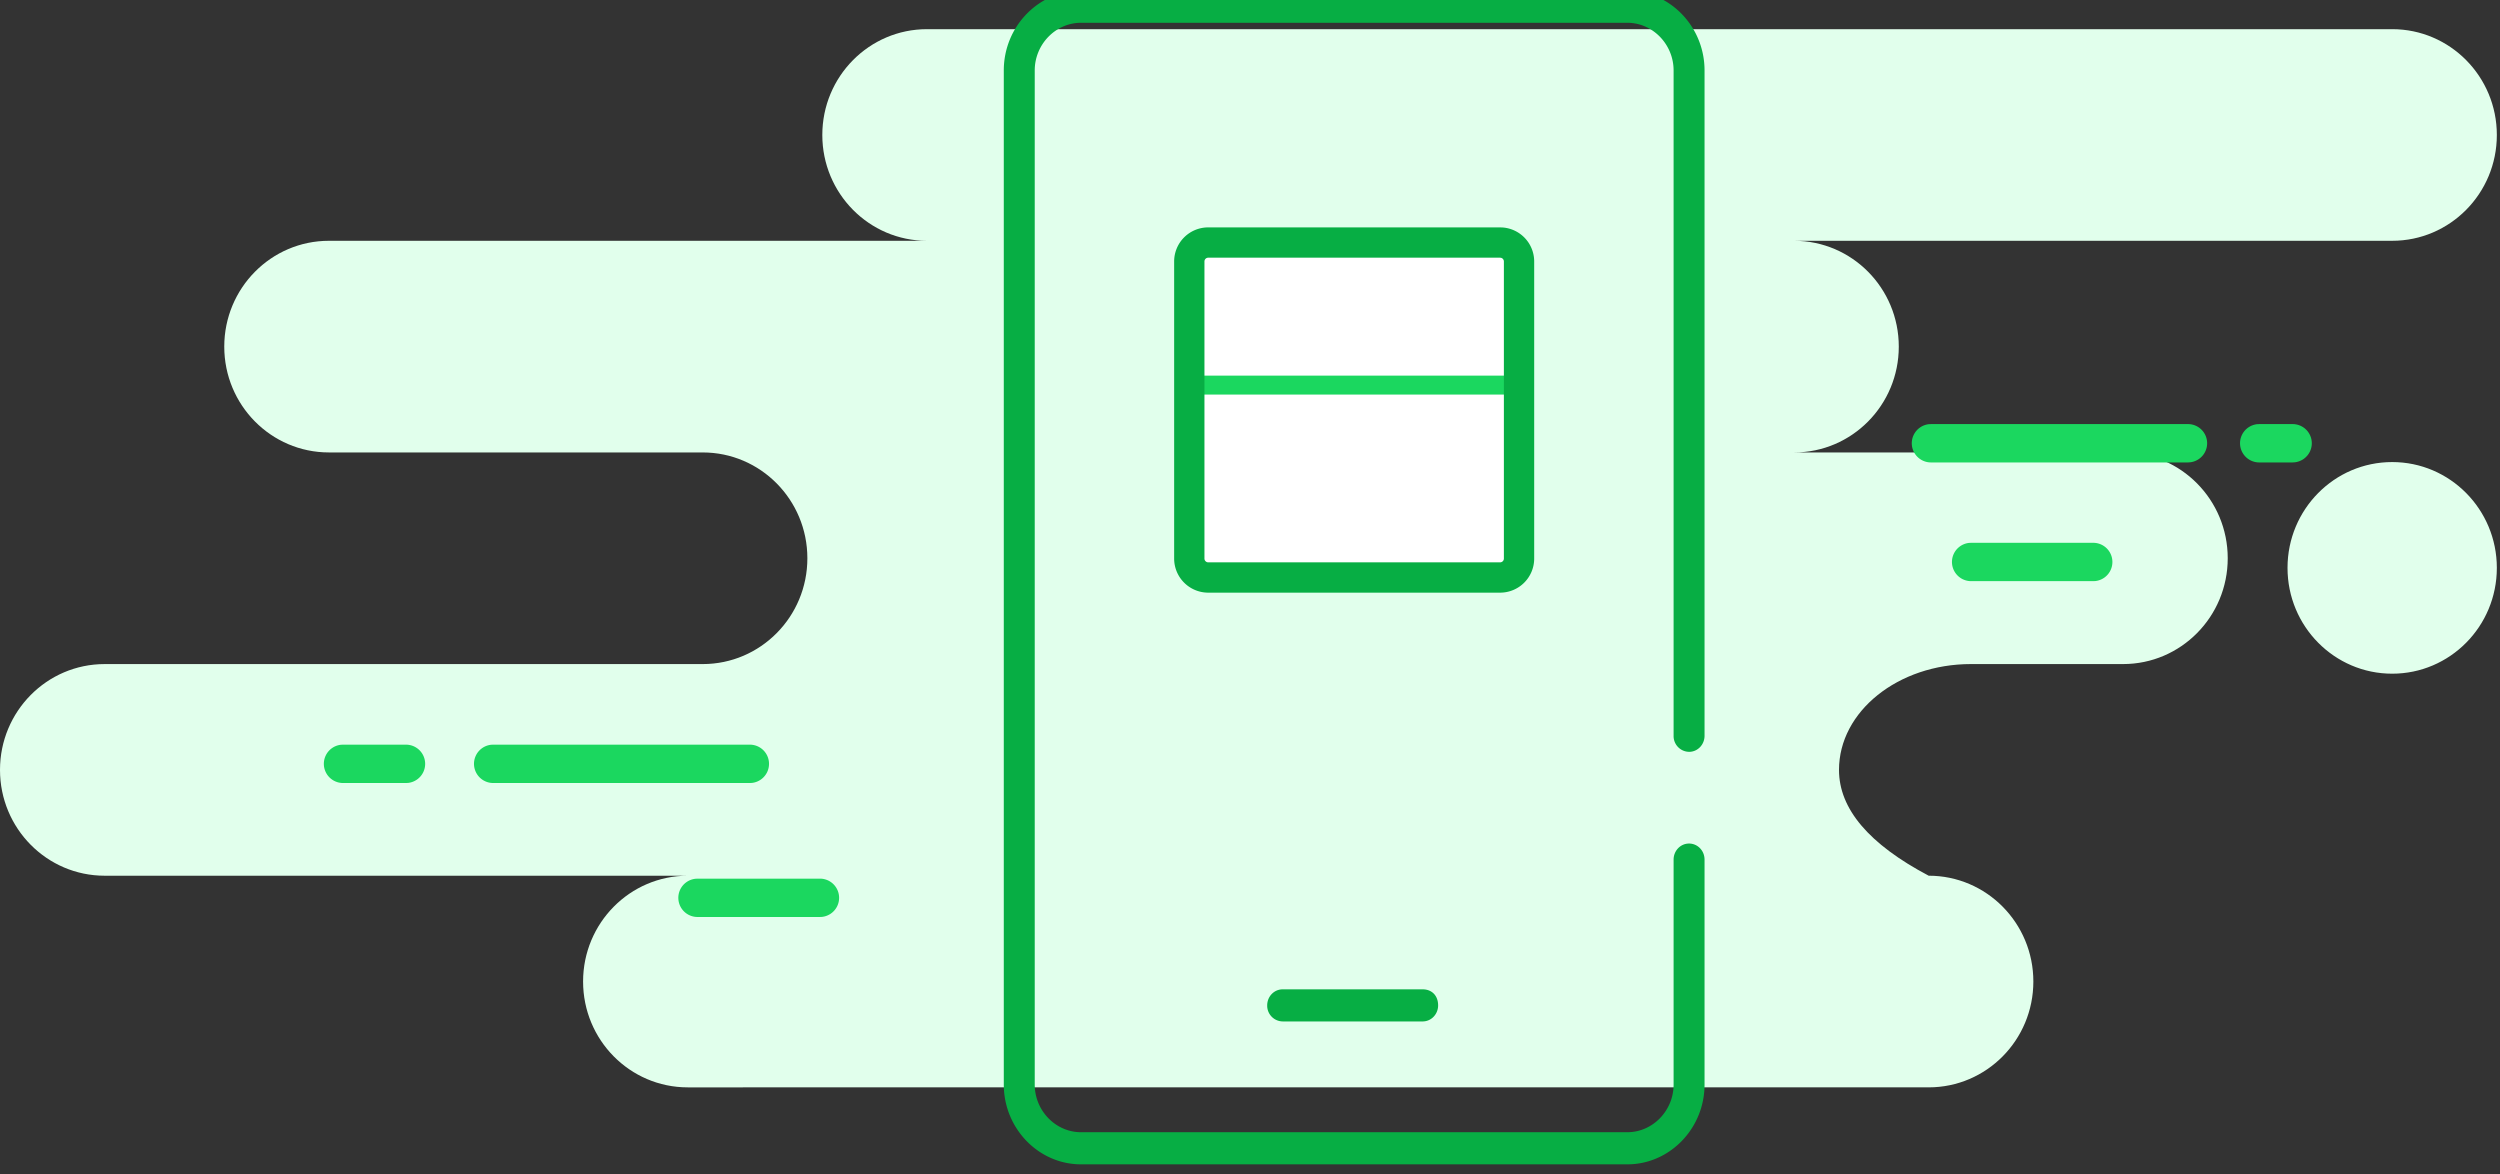 <svg xmlns="http://www.w3.org/2000/svg" width="132" height="62" viewBox="0 0 132 62">
    <rect x="0" y="0" width="132" height="62" fill="#333333" stroke="none"/>
    <g fill="none" fill-rule="evenodd">
        <path fill="#E1FFEC" d="M126.307 1.54c3.052 0 5.526 2.501 5.526 5.587s-2.474 5.587-5.526 5.587H94.731c3.051 0 5.525 2.502 5.525 5.588 0 3.085-2.474 5.587-5.525 5.587h17.367c3.052 0 5.526 2.501 5.526 5.587s-2.474 5.587-5.526 5.587h-8.032c-3.848 0-6.967 2.502-6.967 5.588 0 2.057 1.579 3.92 4.736 5.587 3.052 0 5.526 2.502 5.526 5.587 0 3.086-2.474 5.588-5.526 5.588H36.313c-3.052 0-5.526-2.502-5.526-5.588 0-3.085 2.474-5.587 5.526-5.587H5.526C2.474 46.238 0 43.737 0 40.651s2.474-5.588 5.526-5.588h31.577c3.052 0 5.526-2.501 5.526-5.587s-2.474-5.587-5.526-5.587H17.367c-3.052 0-5.526-2.502-5.526-5.587 0-3.086 2.474-5.588 5.526-5.588h31.577c-3.052 0-5.526-2.501-5.526-5.587s2.474-5.587 5.526-5.587h77.363zm0 22.857c3.052 0 5.526 2.501 5.526 5.587s-2.474 5.587-5.526 5.587c-3.052 0-5.526-2.501-5.526-5.587s2.474-5.587 5.526-5.587z"/>
        <path fill="#07AE44" fill-rule="nonzero" d="M53 57.267V3.717c0-2.314 1.837-4.21 4.076-4.21h28.848c2.24 0 4.076 1.896 4.076 4.21V38.85c0 .463-.36.847-.817.847a.831.831 0 0 1-.817-.847V3.718c0-1.376-1.104-2.515-2.442-2.515H57.076c-1.338 0-2.442 1.139-2.442 2.515v53.549c0 1.375 1.104 2.514 2.442 2.514h28.848c1.338 0 2.442-1.139 2.442-2.514v-11.88c0-.463.359-.848.817-.848.445 0 .817.37.817.848v11.88c0 2.314-1.837 4.21-4.076 4.21H57.076c-2.24 0-4.076-1.896-4.076-4.21zm22.933-4.183c0 .463-.359.848-.817.848h-7.391a.831.831 0 0 1-.817-.848c0-.463.36-.847.817-.847h7.391c.49 0 .817.337.817.847z"/>
        <path fill="#FFF" d="M62.795 12.806h17.41v17.686h-17.41z"/>
        <path stroke="#1BD75F" stroke-linecap="square" d="M62.795 20.333h17"/>
        <path fill="#07AE44" fill-rule="nonzero" d="M79.205 12.006l.148.006a1.8 1.8 0 0 1 1.652 1.794v15.686a1.8 1.8 0 0 1-1.8 1.8h-15.41a1.8 1.8 0 0 1-1.8-1.8V13.806a1.8 1.8 0 0 1 1.8-1.8h15.41zm-15.41 1.6a.2.2 0 0 0-.2.2v15.686c0 .11.09.2.2.2h15.41a.2.2 0 0 0 .2-.2V13.806a.2.2 0 0 0-.147-.193l-.053-.007h-15.41z"/>
        <path fill="#1BD75F" fill-rule="nonzero" d="M104.068 28.66h6.454a1.013 1.013 0 0 1 .11 2.02l-.11.005h-6.454a1.013 1.013 0 0 1-.11-2.019l.11-.006h6.454-6.454zm-2.112-6.268h13.559a1.012 1.012 0 0 1 .11 2.019l-.11.006h-13.56a1.013 1.013 0 0 1-.11-2.02l.11-.005h13.56-13.56zm17.331 0h1.754a1.012 1.012 0 0 1 .11 2.019l-.11.006h-1.754a1.013 1.013 0 0 1-.11-2.02l.11-.005h1.754-1.754zM36.838 46.392h6.454a1.013 1.013 0 0 1 .11 2.02l-.11.005h-6.454a1.012 1.012 0 0 1-.11-2.019l.11-.006h6.454-6.454zm-10.796-7.074H39.6a1.013 1.013 0 0 1 .11 2.019l-.11.006H26.04a1.013 1.013 0 0 1-.11-2.02l.11-.005h13.56-13.56zm-7.93 0h3.332a1.013 1.013 0 0 1 .11 2.019l-.11.006h-3.332a1.013 1.013 0 0 1-.11-2.02l.11-.005h3.332-3.332z"/>
    </g>
</svg>

